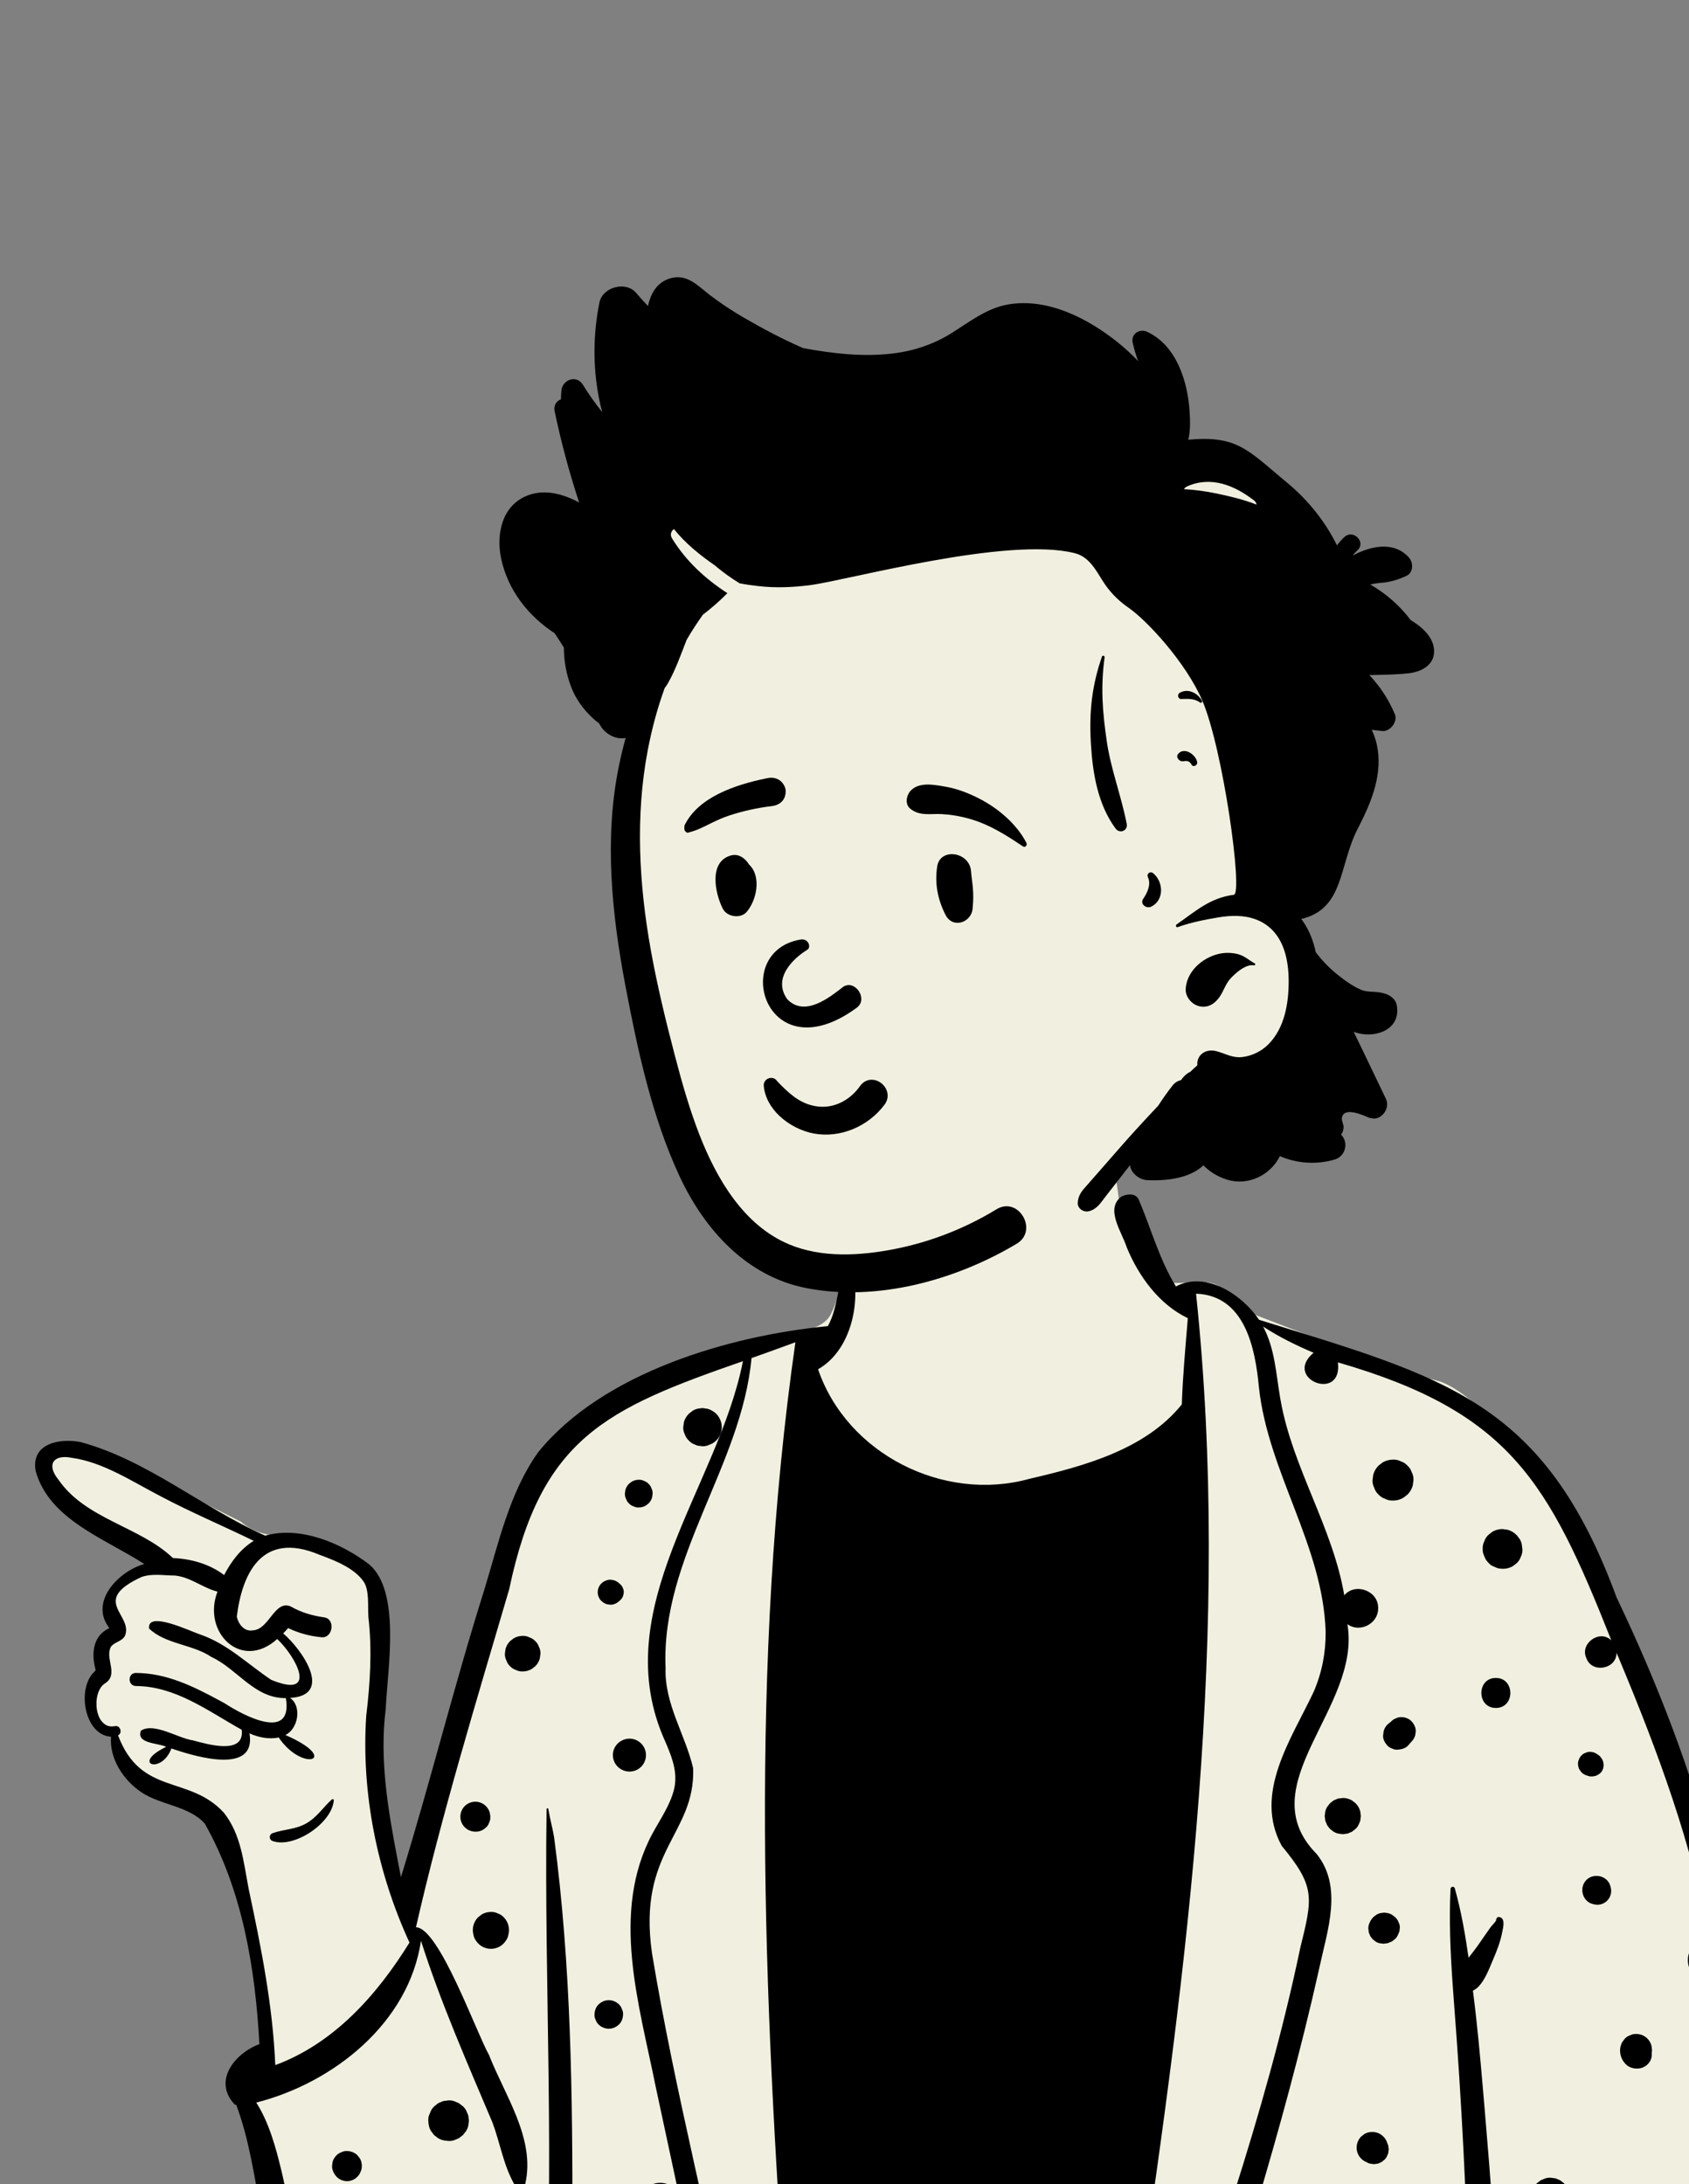 <svg width="450" height="582" viewBox="0 0 450 582" fill="none" xmlns="http://www.w3.org/2000/svg">
<rect x="0" y="0" width="450" height="582" fill="#808080" stroke="none"/>
<path fill-rule="evenodd" clip-rule="evenodd" d="M263.688 297.502C249.251 298.215 226.772 304.406 225.649 308.363C223.894 314.542 227.665 337.708 221.357 350.186C218.669 355.505 208.459 355.028 204.503 356.76C191.267 362.556 152.082 373.549 144.002 387.39C140.765 392.936 120.874 461.742 110.304 496.845C109.112 500.802 107.766 504.463 106.303 507.853L105.765 505.218C101.456 484.002 99.301 471.158 99.301 466.687C99.301 459.7 104.872 430.223 99.301 422.726C93.786 415.305 80.494 409.237 74.514 409.116L74.335 409.115C70.409 409.115 67.002 407.887 64.115 405.431L59.881 403.301C38.344 392.49 25.762 386.56 22.133 385.51C16.343 383.836 6.488 387.404 11.415 392.76C14.7 396.331 22.955 402.647 36.179 411.71L41.165 415.674L40.563 415.988C34.118 419.382 30.329 422.239 29.195 424.558C28.026 426.949 28.587 429.777 30.878 433.042L30.53 433.381C27.634 436.224 26.186 438.132 26.186 439.103V443.848C23.304 448.07 22.583 451.591 24.024 454.411C25.465 457.231 27.75 459.675 30.878 461.742C33.183 467.808 35.928 472.125 39.114 474.694C42.299 477.263 47.803 479.401 55.628 481.109L62.708 498.045L68.446 521.839L71.337 548.388L70.497 548.996C66.607 551.831 64.115 553.932 64.115 556.104C64.115 559.487 79.812 639.046 104.236 642.607C109.518 643.377 136.911 639.6 145.905 632.28L145.772 633.071C143.656 645.858 144.104 652.498 147.116 652.992C184.128 659.062 289.246 660.938 462.469 658.619C463.5 566.645 458.84 505.391 448.489 474.859C422.016 396.77 392.828 370.099 382.617 367.814C373.672 365.813 342.655 353.464 333.985 350.186C328.325 348.046 327.112 341.631 320.663 341.631L320.141 341.634C313.904 341.697 308.373 342.812 305.265 339.603C297.11 331.182 299.39 319.525 296.007 308.363C294.143 302.213 281.404 296.627 263.688 297.502Z" fill="#F1F0E0"/>
<path fill-rule="evenodd" clip-rule="evenodd" d="M303.352 319.551C302.504 317.871 300.255 318.089 298.771 318.851C294.319 322.107 298.977 328.417 300.208 332.39C303.376 340.096 308.878 347.627 316.473 351.229C315.843 358.89 315.13 366.533 314.867 374.218C305.157 386.267 288.785 390.665 274.251 394.047C251.425 400.362 225.663 387.424 217.959 364.852C226.727 359.868 229.565 346.819 226.949 337.715C226.721 337.075 225.73 336.793 225.378 337.507C222.977 342.447 223.297 348.474 220.567 353.354C194.368 355.864 160.555 365.753 143.391 386.949C135.785 397.553 132.772 411.345 129.026 423.635C121.032 448.972 114.663 474.822 106.824 500.185L105.899 495.386C103.367 482.166 101.065 468.767 102.776 455.323L102.806 454.68C103.365 443.983 106.712 424.104 98.419 416.882C90.918 411.147 80.051 406.539 70.637 409.182C53.886 401.725 39.427 389.168 21.586 384.277C16.096 383.146 8.196 384.485 9.494 391.936C13.091 404.97 28.154 410.028 38.45 416.749C31.85 418.538 23.803 426.568 28.96 433.57C29.005 433.694 29.045 433.788 29.084 433.862C24.902 435.717 24.316 440.377 25.343 444.373C25.447 445.428 25.724 444.521 25.104 445.478C20.386 449.93 22.471 462.34 29.58 462.76C29.114 468.64 32.89 474.351 37.672 477.559C42.827 481.014 50.28 481.163 54.547 485.892C64.566 503.565 68.022 524.429 69.114 544.667C62.51 547.14 56.584 554.535 62.584 560.809C62.703 560.823 62.821 560.836 62.941 560.846C66.42 570.132 67.763 580.031 69.602 589.729C72.432 606.277 79.808 621.471 89.226 635.256C100.118 653.503 129.405 650.611 144.16 638.834C144.101 641.924 143.592 644.995 144.581 647.981C146.041 651.203 149.6 649.81 149.953 646.638C157.753 651.026 159.59 636.541 150.919 638.839C151.586 628.368 151.973 617.882 152.286 607.393C162.103 610.572 162.526 594.28 152.485 597.538L152.497 593.034C152.571 558.498 152.189 523.844 147.634 489.581C147.212 487.018 146.499 484.539 146.082 481.991C146.038 481.728 145.626 481.802 145.625 482.055C144.92 530.024 148.054 578.097 144.784 626.083C142.062 626.913 140.977 630.038 138.961 631.858C134.487 635.991 128.393 638.003 122.434 638.704C105.749 641.045 98.545 635.947 91.114 621.438C94.466 623.679 98.994 619.722 96.951 616.176L96.888 616.069C94.766 612.312 88.775 614.563 89.534 618.771C82.063 606.803 78.153 593.308 75.266 579.616L74.875 577.98C73.471 572.167 71.649 565.506 68.278 560.246C88.836 555.005 108.945 539.036 112.161 517.127C117.381 533.531 124.451 549.567 131.191 565.521C133.272 571.069 134.139 577.032 137.123 582.179C137.816 583.369 139.576 583.061 139.968 581.807C142.651 569.806 134.521 558.392 130.3 547.589C126.852 541.484 116.958 513.604 110.823 513.536C117.717 483.311 126.911 453.312 135.667 423.462C144.134 383.158 161.388 375.386 197.94 362.696C191.347 396.307 161.246 428.841 177.263 464.094L177.653 465.008C179.291 468.895 180.652 472.812 179.508 477.078C178.398 481.217 175.871 484.812 173.848 488.535C162.546 509.565 170.326 534.126 174.696 556.028C180.217 581.711 185.671 607.419 191.377 633.064C192.502 638.179 193.231 643.45 194.93 648.407C195.807 650.966 200.183 650.723 199.9 647.738C199.361 641.948 197.735 636.301 196.545 630.615C189.439 593.799 179.825 557.418 173.712 520.442C169.779 493.07 185.26 488.864 184.683 471.178C182.578 462.133 177.009 454.061 177.328 444.422C176.09 414.916 197.574 390.574 200.226 361.878L204.91 360.206C207.25 359.368 209.588 358.523 211.919 357.658C199.651 443.487 203.376 531.19 209.509 617.442C210.762 621.422 209.57 649.224 214.822 646.757C215.087 648.31 215.913 649.838 217.707 649.83C233.996 649.979 250.29 650.237 266.579 650.431C274.415 649.709 285.184 652.701 291.849 648.179C299.543 645.982 300.428 625.135 302.485 617.705L303.287 612.301C316.362 524.002 328.063 433.881 318.664 344.707C331.74 345.21 334.439 359.327 335.409 369.606C337.834 392.294 352.487 411.832 353.189 434.78C353.249 440.347 352.198 445.74 349.974 450.852C344.071 463.376 333.864 477.855 341.493 491.842C350.516 502.731 349.735 505.597 346.424 519.053C337.109 563.539 321.639 606.306 306.923 649.197C310.121 665.868 329.353 603.979 331.162 599.312C339.675 603.595 344.326 589.383 334.561 588.371C340.833 567.37 346.605 546.211 351.41 524.819L351.538 524.217C353.66 514.333 357.836 502.76 350.785 493.993C332.605 475.6 362.796 455.043 358.987 432.762C362.276 435.201 367.254 432.635 367.179 428.538C367.328 423.925 361.135 421.563 358.154 425.082C355.09 407.005 344.429 391.224 341.203 373.2L341.057 372.353C339.964 365.983 339.656 359.281 336.528 353.475C340.786 356.241 345.32 358.477 349.983 360.45C341.645 367.417 357.791 373.776 356.455 363.013C402.18 376.247 412.515 394.702 429.303 437.085C426.167 434.037 420.795 437.981 422.673 441.868C424.17 445.963 430.703 444.766 430.701 440.401L431.466 442.227C441.646 466.578 450.912 491.521 455.568 517.581C446.434 516.291 448.76 530.895 457.036 526.778C460.357 549.954 460.41 573.459 460.004 596.823C452.299 592.782 452.067 606.515 459.929 602.599C459.642 621.745 459.221 640.892 458.904 660.038C458.839 664.113 465.123 664.093 465.222 660.038C465.956 630.619 467.293 601.147 466.658 571.719C467.256 520.643 452.578 471.414 430.709 425.66C411.358 372.978 384.63 366.987 335.453 351.67C330.914 344.929 321.215 338.554 313.303 342.786C308.876 335.638 306.627 327.168 303.352 319.551ZM387.607 503.161C387.424 502.511 386.497 502.674 386.468 503.314C386.056 511.579 386.423 519.897 386.988 528.196C387.33 533.263 387.751 538.324 388.108 543.357C389.055 556.633 389.818 569.925 390.398 583.226C390.194 583.141 389.986 583.067 389.768 583.008C388.767 582.734 387.766 582.734 386.765 583.008C385.872 583.257 385.092 583.693 384.42 584.322L384.277 584.46C383.727 584.97 383.336 585.576 383.108 586.275C382.783 586.897 382.619 587.562 382.619 588.272L382.623 588.451C382.627 589.472 382.88 590.419 383.395 591.302C383.896 592.149 384.57 592.824 385.417 593.329C386.299 593.84 387.246 594.093 388.267 594.097C388.376 594.108 388.485 594.118 388.594 594.123C389.352 594.152 390.061 593.994 390.715 593.652L390.814 593.622C391.062 600.369 391.265 607.121 391.413 613.874C391.547 619.758 391.726 625.643 391.845 631.527L391.9 634.471L392.008 640.977C392.043 643.652 392.026 646.214 392.935 648.737L393.044 649.028C393.698 650.713 394.208 653.059 395.958 653.995C397.355 654.744 399.238 654.466 400.041 653.008C400.715 651.789 400.131 650.034 399.134 649.211C399.154 649.157 399.184 649.107 399.209 649.053C399.362 648.606 399.596 648.185 399.734 647.734C400.171 646.306 400.051 644.784 400.056 643.301C400.056 640.684 399.967 638.067 399.898 635.454C399.744 629.891 399.565 624.334 399.348 618.777C398.611 600.134 397.224 581.491 395.636 562.9L395.097 556.625C394.379 548.281 393.635 539.928 392.583 531.627C392.534 531.23 392.484 530.834 392.429 530.437C392.994 530.155 393.52 529.763 393.936 529.327C395.606 527.573 396.619 524.951 397.568 522.692L397.786 522.178C398.817 519.769 399.769 517.329 400.259 514.742L400.306 514.503C400.53 513.401 400.972 511.448 399.803 510.914C399.194 510.637 398.808 510.835 398.609 511.445C398.584 511.524 398.605 511.613 398.649 511.683C398.168 512.421 397.415 513.11 396.939 513.795L395.311 516.124L394.506 517.294C393.485 518.797 392.395 520.235 391.27 521.652C390.383 515.426 389.297 509.224 387.607 503.161ZM320.834 641.918C318.797 640.321 315.482 641.188 315.482 644.134C315.482 647.093 318.802 647.946 320.834 646.349L320.935 646.274L321.032 646.196C322.139 645.331 322.176 643.08 321.116 642.141L321.032 642.071C320.968 642.016 320.903 641.967 320.834 641.918ZM409.563 636.164L409.388 636.168C408.466 636.168 407.609 636.401 406.811 636.867C406.464 637.13 406.122 637.397 405.775 637.665C405.141 638.299 404.705 639.053 404.462 639.921L404.278 641.279C404.254 641.983 404.397 642.637 404.72 643.248C404.928 643.882 405.28 644.432 405.775 644.893C406.241 645.394 406.786 645.746 407.42 645.949C407.979 646.244 408.575 646.394 409.213 646.394L409.388 646.391C410.314 646.391 411.172 646.158 411.97 645.691C412.317 645.429 412.659 645.161 413.005 644.893C413.635 644.259 414.076 643.505 414.318 642.637C414.378 642.186 414.437 641.73 414.502 641.279C414.526 640.575 414.378 639.921 414.061 639.311C413.853 638.676 413.501 638.126 413.005 637.665C412.539 637.165 411.994 636.812 411.36 636.609C410.801 636.314 410.201 636.164 409.563 636.164ZM177.579 626.738L176.28 626.912C175.036 627.194 174.035 628.111 173.366 629.158C173.009 629.718 172.816 630.323 172.787 630.972C172.642 631.616 172.673 632.266 172.876 632.915C173.025 633.549 173.316 634.105 173.748 634.576C173.896 634.809 174.07 635.022 174.268 635.211C174.675 635.89 175.289 636.336 175.924 636.792C176.458 637.134 177.039 637.318 177.663 637.347C178.074 637.457 178.491 637.457 178.907 637.347C179.526 637.318 180.106 637.134 180.641 636.792C180.958 636.549 181.275 636.301 181.588 636.059C181.865 635.736 182.123 635.404 182.366 635.057C182.529 634.675 182.688 634.298 182.846 633.921C183.139 633.014 182.995 632.211 182.836 631.304C182.812 631.15 182.772 631.012 182.717 630.862L182.61 630.574C182.325 629.821 182.173 629.566 181.667 628.91L181.474 628.652C181.378 628.523 181.279 628.398 181.166 628.285C180.85 627.958 180.398 627.685 180.042 627.403C179.279 626.961 178.456 626.743 177.579 626.738ZM345.832 623.563L345.666 623.565C344.948 623.57 344.273 623.748 343.649 624.11L342.837 624.74C342.341 625.24 341.999 625.825 341.806 626.505C341.761 626.861 341.711 627.219 341.662 627.571C341.642 628.121 341.756 628.636 342.009 629.117C342.167 629.613 342.445 630.039 342.837 630.406C343.198 630.793 343.63 631.071 344.125 631.234C344.558 631.46 345.023 631.578 345.517 631.579L345.666 631.576C346.39 631.576 347.064 631.393 347.688 631.03L348.501 630.406C348.997 629.906 349.339 629.316 349.532 628.636C349.576 628.279 349.626 627.927 349.676 627.571C349.695 627.02 349.581 626.505 349.329 626.029C349.165 625.533 348.893 625.102 348.501 624.74C348.139 624.348 347.708 624.07 347.213 623.912C346.78 623.684 346.323 623.569 345.832 623.563ZM378.534 621.923C377.498 621.913 376.447 622.206 375.6 622.805C374.777 623.39 374.153 624.02 373.751 624.967C373.642 625.225 373.534 625.478 373.439 625.735C373.013 626.871 372.934 628.011 373.523 629.121C374.093 630.197 375.322 630.668 376.423 630.99C377.354 631.268 378.41 631.313 379.336 630.98C379.797 630.817 380.248 630.643 380.665 630.39C381.443 629.91 381.864 629.339 382.384 628.635C382.79 627.941 382.994 627.187 382.994 626.385C382.994 625.576 382.79 624.828 382.384 624.129C381.587 622.766 380.109 621.933 378.534 621.923ZM431.066 622.88C429.757 622.88 428.608 623.485 427.82 624.506C427.022 625.542 426.73 626.831 427.082 628.116C427.453 629.474 428.578 630.664 429.971 631.006C431.001 631.259 431.844 631.249 432.87 631.075C433.737 630.926 434.401 630.41 435.065 629.875C435.823 629.255 436.056 628.125 435.932 627.213C435.814 626.301 435.392 625.706 434.753 625.165L434.748 625.151L434.986 625.334C434.896 625.255 434.808 625.171 434.718 625.086C434.689 625.037 434.664 624.982 434.639 624.928C434.272 624.303 433.777 623.812 433.157 623.445C432.508 623.069 431.814 622.88 431.066 622.88ZM126.003 607.865C125.284 607.672 124.561 607.672 123.842 607.865C123.311 607.989 122.851 608.232 122.459 608.594C122.062 608.852 121.738 609.183 121.493 609.594L121.414 609.734C120.848 610.696 120.76 611.796 121.003 612.867C121.304 614.191 122.523 615.396 123.842 615.708L123.886 615.716L123.931 615.728C124.466 615.897 125.007 615.921 125.541 615.798C126.082 615.773 126.583 615.614 127.043 615.317C127.628 614.94 128.118 614.454 128.495 613.869C128.793 613.403 128.951 612.902 128.976 612.361C129.07 612.005 129.07 611.648 128.976 611.291C128.951 610.75 128.793 610.249 128.495 609.784L127.861 608.965L127.796 608.911C127.291 608.405 126.692 608.058 126.003 607.865ZM175.893 581.629C169.396 581.629 169.406 591.713 175.893 591.713C182.389 591.713 182.38 581.629 175.893 581.629ZM413.759 580.354C413.075 580.2 412.391 580.23 411.712 580.443C411.3 580.616 410.894 580.79 410.488 580.958L409.447 581.762C409.254 581.925 409.16 582.104 408.981 582.337L408.758 582.629C408.436 583.06 408.428 583.152 408.074 584.072C407.836 584.954 407.836 585.836 408.074 586.72C408.189 587.146 408.362 587.547 408.585 587.919C408.789 588.276 409.033 588.589 409.307 588.877L409.447 589.02C409.913 589.52 410.463 589.872 411.097 590.081C411.499 590.314 411.93 590.428 412.391 590.428C413.075 590.581 413.759 590.551 414.437 590.338C414.849 590.165 415.255 589.991 415.662 589.823L416.702 589.02L417.505 587.978L417.761 587.368L418.02 586.754L418.204 585.391C418.228 584.682 418.085 584.027 417.763 583.413C417.639 582.981 417.421 582.599 417.104 582.282C416.876 581.896 416.569 581.588 416.182 581.36C415.865 581.042 415.483 580.825 415.052 580.701C414.65 580.468 414.219 580.354 413.759 580.354ZM92.427 573.151C91.886 573.132 91.381 573.245 90.915 573.493C90.751 573.548 90.592 573.617 90.439 573.697C89.84 574.048 89.364 574.524 89.012 575.12C88.725 575.576 88.566 576.067 88.541 576.597C88.434 577.075 88.444 577.556 88.573 578.035L88.616 578.179C88.725 578.57 88.888 578.932 89.106 579.264C89.126 579.304 89.151 579.343 89.18 579.378C89.513 579.904 89.954 580.335 90.499 580.657C91.103 581.004 91.752 581.182 92.456 581.188C93.859 581.188 95.068 580.429 95.806 579.264C95.91 579.1 95.97 578.892 96.044 578.723C96.109 578.565 96.213 578.362 96.268 578.179C96.455 577.475 96.455 576.771 96.268 576.067C96.144 575.551 95.91 575.1 95.558 574.718C95.276 574.287 94.905 573.945 94.444 573.697C93.872 573.363 93.257 573.185 92.605 573.156L92.427 573.151ZM366.731 568.218C366.044 568.031 365.362 568.016 364.68 568.175L364.51 568.218C363.965 568.347 363.494 568.595 363.088 568.962C362.637 569.26 362.275 569.651 362.013 570.137C361.636 570.786 361.447 571.49 361.443 572.244C361.447 572.998 361.636 573.702 362.013 574.35C362.384 574.981 362.885 575.476 363.514 575.848L364.059 576.111C364.515 576.398 365.001 576.552 365.526 576.576C365.878 576.671 366.23 576.671 366.576 576.576C366.934 576.576 367.266 576.488 367.573 576.309C367.91 576.215 368.197 576.046 368.445 575.798C368.876 575.52 369.213 575.154 369.461 574.693L369.863 573.746L370.001 572.695L369.863 571.649L369.644 571.133C369.446 570.424 369.089 569.81 368.569 569.289C368.049 568.773 367.434 568.416 366.731 568.218ZM120.965 559.856C120.242 559.628 119.523 559.597 118.804 559.757C118.319 559.757 117.863 559.88 117.441 560.128C116.981 560.257 116.585 560.485 116.247 560.822C115.658 561.204 115.197 561.709 114.855 562.339L114.31 563.633C113.983 564.471 114.102 565.706 114.3 566.548C114.463 567.242 114.78 567.847 115.251 568.362C115.489 568.764 115.806 569.082 116.208 569.32C116.667 569.737 117.196 570.035 117.796 570.211L117.962 570.256L118.021 570.271C118.032 570.276 118.041 570.276 118.051 570.276C118.056 570.281 118.066 570.281 118.071 570.281C118.309 570.34 118.552 570.375 118.804 570.385C119.523 570.544 120.242 570.514 120.965 570.286C121.391 570.107 121.822 569.924 122.253 569.741C122.62 569.463 122.982 569.18 123.349 568.898C123.631 568.531 123.914 568.164 124.196 567.803C124.593 567.183 124.806 566.509 124.835 565.789C124.965 565.309 124.965 564.833 124.835 564.352C124.835 563.861 124.711 563.41 124.469 562.988C124.251 562.315 123.879 561.735 123.349 561.244C122.982 560.961 122.62 560.678 122.253 560.4C121.822 560.217 121.391 560.034 120.965 559.856ZM437.038 542.107C436.29 541.903 435.541 541.903 434.793 542.107L433.787 542.528C433.292 542.796 432.9 543.157 432.602 543.619C432.226 544.025 431.973 544.506 431.845 545.056C431.552 545.81 431.586 547.005 431.819 547.773C432.082 548.646 432.488 549.34 433.118 549.994C434.163 551.075 435.769 551.387 437.191 551.06C437.583 550.971 437.955 550.797 438.292 550.584C439.367 549.92 440.09 548.76 440.085 547.476C440.085 547.337 440.075 547.198 440.056 547.06C440.125 546.777 440.15 546.484 440.14 546.176L439.991 545.056L439.982 545.027C439.783 544.317 439.426 543.703 438.906 543.183C438.426 542.707 437.865 542.362 437.224 542.155L437.062 542.107H437.038ZM63.091 430.784C64.445 419.68 69.534 407.735 85.059 414.255L86.212 414.687C90.054 416.142 94.53 418.053 96.868 421.414C98.478 423.729 97.934 428.215 98.156 430.917C99.169 439.702 98.626 448.475 97.571 457.222C96.21 477.726 100.519 498.971 109.099 517.606C100.512 531.504 89.021 544.468 73.344 550.261C72.681 534.459 69.588 518.946 66.297 503.526L66.167 502.854C64.851 495.901 64.192 488.764 59.627 482.981C50.341 472.896 37.569 478.604 31.459 462.403C32.742 461.754 32.033 459.533 30.487 459.959C25.127 460.911 24.257 450.971 27.925 448.576C31.747 446.245 27.899 441.943 29.526 438.839C30.433 437.501 32.39 437.456 33.278 435.914C35.63 430.238 23.859 426.601 37.701 420.202C40.535 419.194 43.701 419.819 46.559 419.808C50.762 420.2 54.103 423.163 57.947 424.095C53.761 434.937 64.322 445.377 73.854 436.718C79.041 441.622 84.842 452.802 72.233 447.59C66.062 443.47 60.749 438.144 53.585 435.607L53.434 435.559C50.775 434.688 39.137 429.032 39.714 433.927C44.073 438.136 51.263 438.086 56.311 441.502C63.31 444.74 67.785 452.586 76.164 452.477C78.095 464.21 64.786 457.072 59.83 453.836L58.456 453.09C51.465 449.312 44.369 445.812 36.216 445.765C33.966 445.75 33.976 449.221 36.216 449.25C46.841 449.317 55.489 455.961 64.389 460.9C65.265 467.749 55.239 464.751 51.435 463.741C47.446 463.18 41.04 458.864 37.549 461.144C36.183 464.653 42.192 464.392 44.284 465.457C34.733 470.046 43.101 472.935 45.662 465.883L46.412 466.139C52.807 468.289 68.314 472.714 66.47 461.877C68.811 462.914 71.664 463.533 74.251 462.958C80.701 472.502 90.989 468.809 76.035 462.304C79.405 460.736 80.53 454.681 77.293 452.428C89.064 451.709 80.325 439.355 75.453 435.237C75.913 434.772 76.358 434.298 76.774 433.817C79.583 435.156 82.536 435.969 85.694 436.257C88.716 436.529 89.39 431.383 86.407 430.962C83.211 430.511 80.266 429.658 77.452 428.051C73.186 426.209 71.73 434.127 67.461 434.407C65.132 434.868 63.557 432.826 63.091 430.784ZM162.196 532.954C161.165 532.954 160.248 533.386 159.5 534.07C158.752 534.754 158.43 535.78 158.385 536.762C158.365 537.287 158.474 537.778 158.712 538.234C158.866 538.705 159.128 539.111 159.5 539.459C160.194 540.148 161.22 540.574 162.196 540.574C163.226 540.574 164.143 540.143 164.892 539.459C165.64 538.769 165.962 537.748 166.007 536.762C166.027 536.241 165.917 535.75 165.68 535.294C165.542 534.87 165.315 534.495 165 534.174L164.892 534.07C164.198 533.376 163.172 532.954 162.196 532.954ZM130.958 509.442L130.793 509.445C129.921 509.451 129.113 509.668 128.36 510.104C128.033 510.357 127.706 510.605 127.383 510.859C126.784 511.463 126.373 512.172 126.144 512.99C125.911 513.843 125.911 514.701 126.144 515.553C126.223 516.044 126.407 516.52 126.694 516.932C127.121 517.64 127.685 518.211 128.4 518.632C129.138 519.063 129.936 519.276 130.793 519.281C131.65 519.276 132.448 519.063 133.187 518.632C133.9 518.211 134.465 517.64 134.886 516.932C135.179 516.52 135.362 516.044 135.441 515.553C135.674 514.701 135.674 513.843 135.441 512.99C135.23 512.23 134.86 511.565 134.328 510.99L134.203 510.859C133.766 510.388 133.251 510.055 132.651 509.862C132.124 509.585 131.56 509.445 130.958 509.442ZM369.329 509.709C368.962 509.61 368.6 509.61 368.233 509.709C367.688 509.734 367.178 509.898 366.707 510.195C366.43 510.413 366.152 510.627 365.875 510.84L365.633 511.13C365.115 511.761 365.102 511.868 364.705 512.828C364.541 513.363 364.517 513.899 364.636 514.434C364.636 514.796 364.73 515.133 364.909 515.446C365.007 515.788 365.176 516.085 365.429 516.333C365.607 516.635 365.845 516.878 366.148 517.057C366.534 517.409 366.99 517.652 367.515 517.776L368.581 517.919C368.719 517.9 368.863 517.88 369.002 517.865C369.169 517.86 369.331 517.841 369.49 517.81L369.651 517.775L369.798 517.736C369.992 517.679 370.181 517.604 370.364 517.508C370.711 517.409 371.014 517.235 371.272 516.977C371.717 516.69 372.074 516.303 372.332 515.822L372.401 515.664C372.495 515.495 372.575 515.322 372.635 515.133C372.803 514.836 372.887 514.518 372.892 514.176C372.99 513.721 372.984 513.27 372.866 512.819L372.822 512.669L372.441 511.762C372.243 511.455 372.034 511.142 371.767 510.889C371.606 510.746 371.213 510.439 370.991 510.285L370.855 510.195C370.384 509.898 369.874 509.734 369.329 509.709ZM429.069 502.619C428.355 499.808 424.668 498.921 422.661 500.929C420.655 502.937 421.541 506.625 424.351 507.339L424.673 507.418C427.389 508.107 429.837 505.653 429.148 502.937L429.069 502.619ZM88.931 479.689C88.951 479.412 88.594 479.313 88.415 479.477C86.027 481.618 84.505 484.186 81.606 485.847C78.692 487.513 75.689 487.379 72.652 488.454C71.621 488.821 71.616 490.2 72.652 490.561C78.4 492.57 88.495 485.762 88.931 479.689ZM359.041 479.255C358.401 479.057 357.757 479.027 357.117 479.171C356.681 479.171 356.275 479.28 355.904 479.498C355.492 479.612 355.14 479.821 354.838 480.117C354.476 480.331 354.189 480.624 353.971 480.985C353.544 481.452 353.257 481.997 353.109 482.622L352.94 483.906L353.109 485.19C353.272 485.571 353.436 485.958 353.594 486.34L354.037 486.94C354.396 487.419 354.453 487.424 355.324 488.07C355.878 488.421 356.478 488.615 357.117 488.64C357.544 488.759 357.97 488.759 358.401 488.64C358.832 488.64 359.239 488.531 359.615 488.313C360.022 488.199 360.378 487.991 360.681 487.693C361.206 487.351 361.617 486.9 361.92 486.34C362.083 485.958 362.246 485.571 362.405 485.19L362.579 483.906L362.405 482.622L362.396 482.582C362.168 481.779 361.761 481.08 361.176 480.489L360.215 479.746C359.838 479.503 359.447 479.379 359.041 479.255ZM127.703 480.216C126.33 479.839 124.823 480.235 123.818 481.242C122.811 482.249 122.415 483.75 122.792 485.124C123.163 486.463 124.239 487.548 125.582 487.91C125.983 488.019 126.389 488.079 126.801 488.059C127.49 488.054 128.134 487.88 128.733 487.533L129.506 486.933C129.884 486.586 130.146 486.175 130.3 485.699C130.543 485.243 130.652 484.752 130.632 484.222L130.636 484.127C130.652 483.939 130.627 483.75 130.567 483.567C130.567 483.373 130.537 483.185 130.488 483.002C130.126 481.664 129.036 480.582 127.703 480.216ZM423.637 466.791C423.196 466.776 422.785 466.865 422.403 467.068C422.002 467.197 421.66 467.415 421.373 467.733C421.055 468.02 420.837 468.367 420.709 468.764C420.505 469.146 420.416 469.557 420.431 469.998C420.431 470.578 420.58 471.119 420.867 471.614C421.036 471.833 421.204 472.051 421.373 472.264C421.769 472.665 422.24 472.938 422.785 473.092L423.102 473.201C423.568 473.369 424.024 473.379 424.51 473.315C425.02 473.245 425.491 473.107 425.907 472.789C426.314 472.551 426.636 472.229 426.873 471.823L427.146 471.178C427.205 470.96 427.23 470.633 427.245 470.405C427.245 470.37 427.245 470.341 427.25 470.306C427.25 470.112 427.191 469.642 427.142 469.448C427.032 469.041 426.809 468.655 426.556 468.328C426.338 467.986 426.041 467.718 425.674 467.519L425.642 467.495L425.605 467.47C425.491 467.391 425.372 467.311 425.253 467.226C424.757 466.939 424.217 466.791 423.637 466.791ZM167.725 463.271C166.932 463.271 166.194 463.474 165.51 463.871C165.486 463.88 165.461 463.891 165.441 463.901C164.787 464.287 164.267 464.808 163.88 465.462C163.483 466.141 163.286 466.876 163.286 467.659C163.286 468.447 163.483 469.175 163.88 469.855C164.267 470.51 164.787 471.03 165.441 471.417C165.461 471.431 165.486 471.441 165.51 471.451C166.194 471.848 166.932 472.046 167.725 472.051C168.513 472.046 169.252 471.848 169.936 471.451C171.274 470.668 172.112 469.205 172.112 467.659C172.112 466.111 171.274 464.649 169.936 463.871C169.252 463.474 168.513 463.271 167.725 463.271ZM373.524 457.538L373.389 457.535C372.864 457.515 372.374 457.624 371.923 457.867C371.452 458.02 371.041 458.284 370.693 458.656L369.97 459.26L369.76 459.43C369.725 459.459 369.691 459.488 369.658 459.518C369.172 460.008 368.84 460.584 368.651 461.248C368.592 461.63 368.543 462.006 368.503 462.388C368.394 463.38 368.979 464.396 369.623 465.1C369.97 465.472 370.381 465.735 370.857 465.893C371.313 466.132 371.808 466.24 372.334 466.22C373.409 466.127 374.43 465.898 375.203 465.065C375.293 464.966 375.377 464.862 375.465 464.758L376.085 464.044C376.556 463.569 376.883 463.008 377.061 462.363C377.111 462.021 377.155 461.684 377.2 461.347C377.245 460.331 376.749 459.379 376.085 458.656C375.471 457.985 374.431 457.575 373.524 457.538ZM398.542 447.099C393.389 447.099 393.399 455.096 398.542 455.096C403.692 455.096 403.682 447.099 398.542 447.099ZM139.418 435.888L139.255 435.891C138.402 435.896 137.605 436.109 136.866 436.54L135.905 437.279C135.32 437.874 134.914 438.568 134.686 439.371C134.632 439.792 134.577 440.214 134.517 440.63C134.492 441.285 134.632 441.894 134.928 442.46C135.117 443.045 135.444 443.555 135.905 443.987C136.336 444.448 136.842 444.775 137.431 444.963C137.996 445.261 138.606 445.399 139.255 445.375C140.112 445.369 140.91 445.157 141.649 444.725C141.97 444.477 142.288 444.229 142.61 443.987C143.15 443.437 143.537 442.804 143.769 442.078L143.824 441.894L143.997 440.63C144.022 439.981 143.884 439.371 143.586 438.806C143.398 438.216 143.071 437.71 142.61 437.279C142.179 436.817 141.668 436.49 141.083 436.302C140.566 436.03 140.01 435.89 139.418 435.888ZM162.633 420.917C162.172 420.902 161.746 420.996 161.344 421.205C160.933 421.338 160.576 421.571 160.274 421.894C159.634 422.405 159.243 423.426 159.243 424.253C159.243 425.081 159.634 426.103 160.274 426.613C160.69 427.025 161.181 427.312 161.746 427.471L162.633 427.59C163.495 427.63 164.372 427.179 164.987 426.613C165.11 426.5 165.229 426.386 165.353 426.276C165.913 425.761 166.156 424.992 166.191 424.253C166.206 423.862 166.121 423.495 165.943 423.153C165.829 422.796 165.631 422.493 165.353 422.231C165.229 422.122 165.11 422.008 164.987 421.894C164.317 421.274 163.535 420.962 162.633 420.917ZM15.561 394.25C12.304 390.282 14.2 387.458 19.094 388.44C27.524 389.58 35.457 394.91 42.881 398.732C50.984 403.013 59.335 406.544 67.601 410.567C64.19 412.661 61.654 415.941 59.716 419.683C55.848 416.745 50.904 415.34 46.078 415.157C37.322 406.767 22.821 404.846 15.561 394.25ZM400.28 407.424C399.397 407.428 398.57 407.635 397.795 408.05L397.629 408.142L396.569 408.965C396.053 409.441 395.692 410.006 395.479 410.655C395.152 411.28 395.003 411.959 395.028 412.683C395.003 413.407 395.152 414.081 395.479 414.706C395.692 415.36 396.053 415.92 396.569 416.396C396.861 416.778 397.238 417.076 397.689 417.294C398.111 417.467 398.526 417.646 398.948 417.824C399.418 417.973 399.963 417.993 400.474 418.018C401.401 418.013 402.262 417.78 403.066 417.314L404.106 416.511C404.607 416.044 404.964 415.494 405.172 414.855C405.467 414.292 405.617 413.69 405.617 413.048L405.613 412.872C405.613 412.832 405.613 412.787 405.607 412.743C405.549 412.277 405.484 411.811 405.42 411.345C405.256 410.66 404.944 410.061 404.478 409.555C404.359 409.317 404.201 409.124 403.997 408.965C403.343 408.311 402.571 407.864 401.678 407.611C401.212 407.552 400.746 407.487 400.28 407.424ZM170.337 394.289L170.186 394.291C169.517 394.291 168.898 394.46 168.322 394.792C168.07 394.986 167.822 395.178 167.575 395.372C167.113 395.833 166.796 396.378 166.623 397.003L166.489 397.984C166.474 398.495 166.578 398.966 166.811 399.408C166.96 399.863 167.213 400.26 167.575 400.597C167.907 400.958 168.303 401.212 168.763 401.36C169.2 401.594 169.676 401.698 170.186 401.678C170.85 401.678 171.475 401.509 172.05 401.172C172.297 400.984 172.55 400.79 172.798 400.597C173.216 400.174 173.517 399.681 173.698 399.12L173.744 398.966L173.878 397.984C173.897 397.474 173.793 397.003 173.561 396.562C173.412 396.101 173.154 395.704 172.798 395.372C172.461 395.009 172.064 394.757 171.608 394.608C171.211 394.399 170.786 394.293 170.337 394.289ZM371.311 388.919L371.138 388.922C370.152 388.927 369.235 389.175 368.383 389.67C368.016 389.954 367.649 390.236 367.283 390.524C366.604 391.202 366.138 392.006 365.875 392.933L365.682 394.38C365.652 395.134 365.811 395.833 366.153 396.482C366.37 397.162 366.748 397.746 367.283 398.242C367.773 398.773 368.358 399.149 369.037 399.368C369.686 399.71 370.385 399.869 371.138 399.839C372.125 399.839 373.041 399.591 373.894 399.095C374.26 398.812 374.627 398.525 374.998 398.242C375.673 397.558 376.139 396.755 376.401 395.833L376.595 394.38C376.624 393.632 376.466 392.928 376.124 392.278C375.906 391.604 375.529 391.014 374.998 390.524C374.503 389.988 373.918 389.611 373.24 389.393C372.64 389.077 371.999 388.922 371.311 388.919ZM187.811 375.288C187.36 375.168 186.91 375.168 186.459 375.288C185.785 375.317 185.155 375.52 184.57 375.892L183.544 376.686C183.53 376.7 183.515 376.715 183.5 376.735C182.88 377.359 182.45 378.099 182.212 378.946L182.033 380.28C182.008 380.969 182.152 381.613 182.464 382.208C182.65 382.781 182.958 383.278 183.381 383.708L183.544 383.869C184.006 384.365 184.546 384.716 185.175 384.92C185.571 385.153 186.003 385.267 186.459 385.267C187.132 385.42 187.811 385.391 188.486 385.178C188.887 385.004 189.293 384.835 189.699 384.667L189.829 384.593C191.36 383.755 192.306 382 192.306 380.28C192.306 378.559 191.36 376.799 189.829 375.961C189.784 375.942 189.744 375.917 189.699 375.892C189.115 375.52 188.486 375.317 187.811 375.288Z" fill="black"/>
<path fill-rule="evenodd" clip-rule="evenodd" d="M192.569 114.533C219.066 106.753 310.193 114.728 312.446 116.413C316.134 119.478 334.071 129.204 336.862 131.425C362.098 158.183 338.04 197.919 339.891 230.199C339.773 241.649 344.651 252.104 346.893 263.119C347.839 268.892 347.631 274.863 344.623 280.046C339.335 289.306 328.169 291.184 319.087 294.918C314.568 296.864 310.346 299.624 306.475 302.644C280.416 325.705 265.911 341.497 227.888 336.294C227.694 338.11 226.086 339.895 224.092 339.083C219.424 337.181 214.789 335.164 210.08 333.361C209.073 335.788 206.182 336.48 204.224 334.338L204.212 334.353C195.496 327.28 189.952 317.608 185.835 307.254C182.954 301.28 180.595 295.048 178.792 288.63C178.588 287.903 178.615 287.254 178.799 286.696C170.481 258.019 167.402 227.796 169.592 198.022C170.036 191.879 171.195 185.655 170.91 179.486C170.652 173.913 168.252 168.641 166.423 163.45C156.988 141.384 171.41 121.481 192.569 114.533Z" fill="#F1F0E0"/>
<path fill-rule="evenodd" clip-rule="evenodd" d="M189.241 78.705L188.958 78.486C185.903 76.088 183.023 72.945 178.715 74.124C175.182 75.091 173.398 78.016 172.639 81.55C171.564 80.425 170.518 79.26 169.497 78.055C166.722 74.783 160.523 76.479 159.695 80.648C158.02 89.046 157.936 97.593 159.566 106.006C159.814 107.28 160.106 108.549 160.448 109.804C158.59 107.489 156.861 105.074 155.309 102.531C153.629 99.769 149.833 101.138 149.571 104.088C149.501 104.851 149.462 105.624 149.452 106.403C148.267 106.819 147.45 108.039 147.762 109.536C149.487 117.776 151.672 125.901 154.298 133.888C150.076 131.647 145.344 130.318 140.888 131.9C133.812 134.418 132.127 142.142 133.509 148.79C135.249 157.149 140.72 164.144 147.777 168.73C148.614 169.989 149.442 171.258 150.23 172.552C150.245 176.206 150.909 179.85 152.247 183.236C153.753 187.038 156.41 190.325 159.68 192.824C160.83 195.328 163.874 197.157 166.547 196.65L166.688 196.621L166.693 196.626C166.009 199.075 165.419 201.549 164.909 204.028C160.956 223.233 162.957 243.224 166.562 262.32L166.678 262.929C169.914 279.924 173.68 297.523 181 313.303C187.62 327.571 198.845 340.119 214.886 343.232C233.758 346.896 254.646 341.091 270.875 331.408C276.758 327.898 271.366 318.648 265.508 322.217C257.054 327.363 247.871 330.957 238.158 332.851C229.079 334.616 218.925 335.216 210.218 331.557C198.092 326.461 190.886 314.012 186.327 302.292C183.641 295.377 181.629 288.238 179.756 281.069C177.342 271.853 175.092 262.577 173.403 253.197C170.256 235.702 169.235 217.532 172.565 199.987C173.626 194.39 175.127 188.758 177.085 183.345C177.392 182.963 177.684 182.537 177.947 182.071C179.994 178.481 181.406 174.401 182.927 170.519C184.26 168.204 185.717 165.978 187.264 163.802C189.575 162.025 191.777 160.124 193.794 158.051C187.936 154.257 182.767 149.506 179.048 143.455C178.434 142.457 178.824 141.503 179.551 140.965C182.52 144.682 186.365 147.829 190.409 150.618C192.48 152.393 194.711 153.987 197.049 155.428C198.72 155.759 200.409 155.986 202.046 156.172C206.71 156.703 211.398 156.504 216.036 155.885C226.066 154.546 268.486 142.859 286.367 147.402C290.091 148.349 291.848 151.69 293.82 154.829C295.531 157.558 297.707 159.818 300.318 161.678L300.609 161.883C305.714 165.418 315.976 176.6 320.29 186.581C325.86 199.467 331.211 238.082 328.748 238.414C322.305 239.286 318.737 242.677 313.489 246.316C313.142 246.554 313.345 247.199 313.791 247.035C317.255 245.786 321.002 245.047 324.634 244.442C327.92 243.892 331.379 243.793 334.551 244.968C339.417 246.772 341.791 250.852 342.767 255.453C343.149 257.253 343.317 259.132 343.337 260.991L343.34 261.53C343.337 267.391 342.245 273.89 337.99 278.213C336.181 280.053 333.728 281.292 331.161 281.634C328.351 282.011 326.617 280.742 324.035 280.082C321.061 279.324 318.742 281.282 319.02 283.835C318.39 284.386 317.781 284.966 317.176 285.556L317.176 285.558L317.171 285.561C316.775 285.739 316.398 285.977 316.056 286.264C315.496 286.74 315.025 287.261 314.649 287.821C313.811 287.985 313.008 288.451 312.349 289.303C310.991 291.054 309.738 292.823 308.573 294.628C306.487 296.844 304.41 299.065 302.364 301.321C299.9 304.032 297.502 306.805 295.088 309.562L293.88 310.938C292.576 312.421 291.278 313.903 289.979 315.39L289.592 315.827C288.286 317.29 287.285 318.37 287.145 320.477C287.046 322.039 288.726 323.099 290.118 322.743C292.265 322.189 293.262 320.503 294.548 318.83L296.491 316.337L298.32 313.987C299.227 312.817 300.144 311.652 301.055 310.487C301.328 312.634 303.598 314.364 305.669 314.458L306.152 314.477C311.016 314.639 316.928 313.952 320.63 310.522C322.295 312.203 324.367 313.526 326.919 314.32C332.717 316.124 338.644 312.926 340.988 308.063C345.532 310.011 350.666 310.403 355.578 308.97C358.41 308.14 359.39 304.608 357.416 302.446L357.327 302.352L357.304 302.326C357.711 301.796 357.935 301.148 357.972 300.441C358.016 299.584 357.391 298.674 357.52 297.874C358.011 294.82 362.989 297.082 364.571 297.744C364.873 297.87 365.156 297.93 365.421 297.939C367.867 298.652 370.526 295.437 369.245 292.784C366.376 286.854 363.576 280.881 360.672 274.961C361.039 275.085 361.415 275.199 361.787 275.293C367.005 276.632 373.334 274.064 372.129 267.773C371.852 266.295 370.514 265.284 369.186 264.828C366.599 263.935 364.656 264.58 362.664 263.747C360.419 262.815 358.075 261.105 356.103 259.493C353.997 257.778 352.178 255.85 350.567 253.758C349.923 250.719 348.808 247.813 347.024 245.315C346.915 245.166 346.806 245.017 346.692 244.874C358.133 242.145 356.635 230.888 361.682 220.913L362.108 220.086C365.536 213.413 368.526 205.89 366.797 198.292C366.49 196.948 366.044 195.664 365.469 194.465C366.386 194.579 367.308 194.683 368.224 194.787C370.331 195.025 372.471 192.308 371.634 190.31C371.193 189.264 370.707 188.253 370.182 187.271C368.725 184.564 366.936 182.105 364.83 179.884C368.368 179.79 371.911 179.79 375.41 179.384C378.716 179.002 382.189 177.192 382.088 173.38C381.985 169.745 378.797 166.994 375.841 165.22C372.932 161.349 369.241 158.131 365.067 155.74C365.893 155.555 366.73 155.417 367.58 155.332L368.006 155.295C370.39 155.106 372.531 154.452 374.692 153.455C376.624 152.563 376.595 149.856 375.331 148.493C371.245 144.075 365.124 145.513 360.361 148.045C360.693 147.624 361.056 147.219 361.452 146.831L361.693 146.6C364.033 144.42 360.521 140.922 358.189 143.094C357.452 143.781 356.792 144.527 356.203 145.318L356.147 145.201C353.066 138.949 348.559 133.352 343.228 128.868L341.974 127.826C332.36 119.791 329.393 115.983 316.606 117.166C317.151 114.842 317.098 112.228 316.975 110.079L316.958 109.789C316.467 101.708 313.489 92.036 305.61 88.407C303.563 87.47 301.244 89.002 301.789 91.347C302.17 93.007 302.636 94.624 303.216 96.195C301.496 94.386 299.653 92.695 297.7 91.138C289.742 84.793 279.107 79.334 268.645 81.119C262.897 82.106 258.387 85.715 253.575 88.729C248.738 91.763 243.337 93.563 237.672 94.212C229.758 95.124 221.814 94.207 213.989 92.76C208.612 90.415 203.394 87.668 198.3 84.708C195.168 82.889 192.12 80.901 189.241 78.705ZM329.757 254.219C328.082 253.788 326.204 253.793 324.524 254.214C320.188 255.305 316.154 258.934 315.901 263.51C315.787 265.577 317.452 267.555 319.385 268.085C321.575 268.69 323.458 267.619 324.737 265.904C326.11 264.07 326.452 262.082 328.132 260.416L328.519 260.039C329.947 258.673 332.106 256.906 334.088 257.223C334.381 257.268 334.599 256.871 334.301 256.713C332.686 255.83 331.625 254.695 329.757 254.219ZM307.227 232.668C306.462 232.043 305.452 232.776 305.812 233.674L305.84 233.739C306.746 235.653 305.681 237.898 304.581 239.5C303.634 240.883 305.423 242.197 306.682 241.602C310.22 239.921 310.037 234.949 307.227 232.668ZM294.298 175.174C294.362 174.708 293.743 174.514 293.584 174.975C290.943 182.645 290.185 189.437 290.616 197.547L290.656 198.267C291.123 206.079 292.491 214.348 297.217 220.764C298.312 222.246 300.552 221.374 300.19 219.509C298.738 212.048 295.948 204.964 294.863 197.413C293.728 189.521 293.218 183.071 294.298 175.174ZM318.962 203.05C318.575 201.003 315.428 198.896 313.837 200.953C313.302 201.652 313.932 202.51 314.576 202.768C315.18 203.006 315.721 202.679 316.315 202.798C316.796 202.895 317.148 203.195 317.382 203.605L317.43 203.695C317.896 204.587 319.125 203.923 318.962 203.05ZM320.25 186.74C319.12 184.647 316.518 183.314 314.293 184.618C313.559 185.049 313.847 186.303 314.739 186.264L315.267 186.242C316.854 186.184 318.44 186.217 319.774 187.22C320.071 187.444 320.398 187.022 320.25 186.74ZM316.285 129.605C322.623 126.754 328.926 129.328 334.101 133.342C334.529 133.674 334.737 134.061 334.782 134.451C331.327 133.105 327.649 132.223 324.132 131.494C321.257 130.898 318.354 130.496 315.448 130.338C315.611 130.046 315.878 129.788 316.285 129.605Z" fill="black"/>
<path fill-rule="evenodd" clip-rule="evenodd" d="M227.176 300.891C230.507 299.532 233.479 297.264 235.652 294.367C236.408 293.36 236.604 292.296 236.445 291.324C236.267 290.23 235.62 289.239 234.738 288.574C233.853 287.907 232.747 287.578 231.676 287.746C230.747 287.891 229.821 288.401 229.088 289.457L228.935 289.668C227.643 291.417 225.96 292.851 224.042 293.776C222.193 294.667 220.125 295.083 217.985 294.841C213.91 294.381 211.101 292.176 208.115 289.182C207.745 288.804 207.375 288.414 207.003 288.018C206.768 287.658 206.441 287.428 206.079 287.307C205.677 287.172 205.223 287.18 204.806 287.325C204.404 287.465 204.045 287.731 203.804 288.085C203.575 288.421 203.446 288.836 203.488 289.314C203.761 292.417 205.383 295.187 207.686 297.361C210.244 299.776 213.636 301.447 216.828 302.033C220.346 302.678 223.93 302.216 227.176 300.891ZM215.166 253.021C211.424 255.296 205.722 260.602 209.748 266.244C214.487 271.218 221.309 265.515 224.671 262.935C227.789 260.936 231.292 266.078 228.399 268.412C204.105 286.405 194.246 253.616 213.274 250.345C215.369 249.985 216.147 252.317 215.166 253.021ZM258.704 232.09C258.291 226.955 250.474 225.789 249.697 230.87C249.001 235.421 249.82 239.602 251.869 243.699C253.827 247.614 258.749 245.787 259.121 242.223C259.62 237.445 258.961 235.283 258.704 232.09ZM199.204 229.816C198.114 228.388 196.541 227.414 194.656 227.964C188.766 229.686 190.502 238.051 192.57 242.123C193.694 244.334 197.327 244.895 198.969 242.948C201.645 239.773 202.927 233.433 199.525 230.305C199.432 230.144 199.33 229.981 199.204 229.816ZM251.95 209.624L251.02 209.461C248.142 208.963 244.563 208.485 242.527 210.8C241.447 212.027 241.075 214.309 242.527 215.484C245.08 217.551 247.903 216.75 250.962 216.925C253.484 217.07 255.907 217.487 258.336 218.182C263.664 219.705 268.006 222.486 272.557 225.54C273.154 225.941 273.763 225.177 273.479 224.618C270.852 219.47 265.761 215.242 260.661 212.665C257.94 211.289 254.961 210.148 251.95 209.624ZM204.576 207.317L203.864 207.463C196.114 209.084 186.046 212.321 182.377 219.935C182.237 221.012 182.384 221.243 182.505 221.393L182.545 221.444C182.644 221.572 182.723 221.75 183.189 221.896C183.319 221.865 183.449 221.833 183.581 221.798C185.264 221.357 186.594 220.75 187.883 220.119L189.28 219.431C190.901 218.636 192.536 217.87 194.268 217.304C197.966 216.097 201.77 215.247 205.633 214.794C206.47 214.695 207.276 214.413 207.912 213.928C208.516 213.468 208.977 212.832 209.187 211.985C209.46 210.89 209.381 210.061 208.794 209.073C208.352 208.331 207.72 207.817 206.995 207.522C206.255 207.221 205.413 207.15 204.576 207.317Z" fill="black"/>
</svg>
